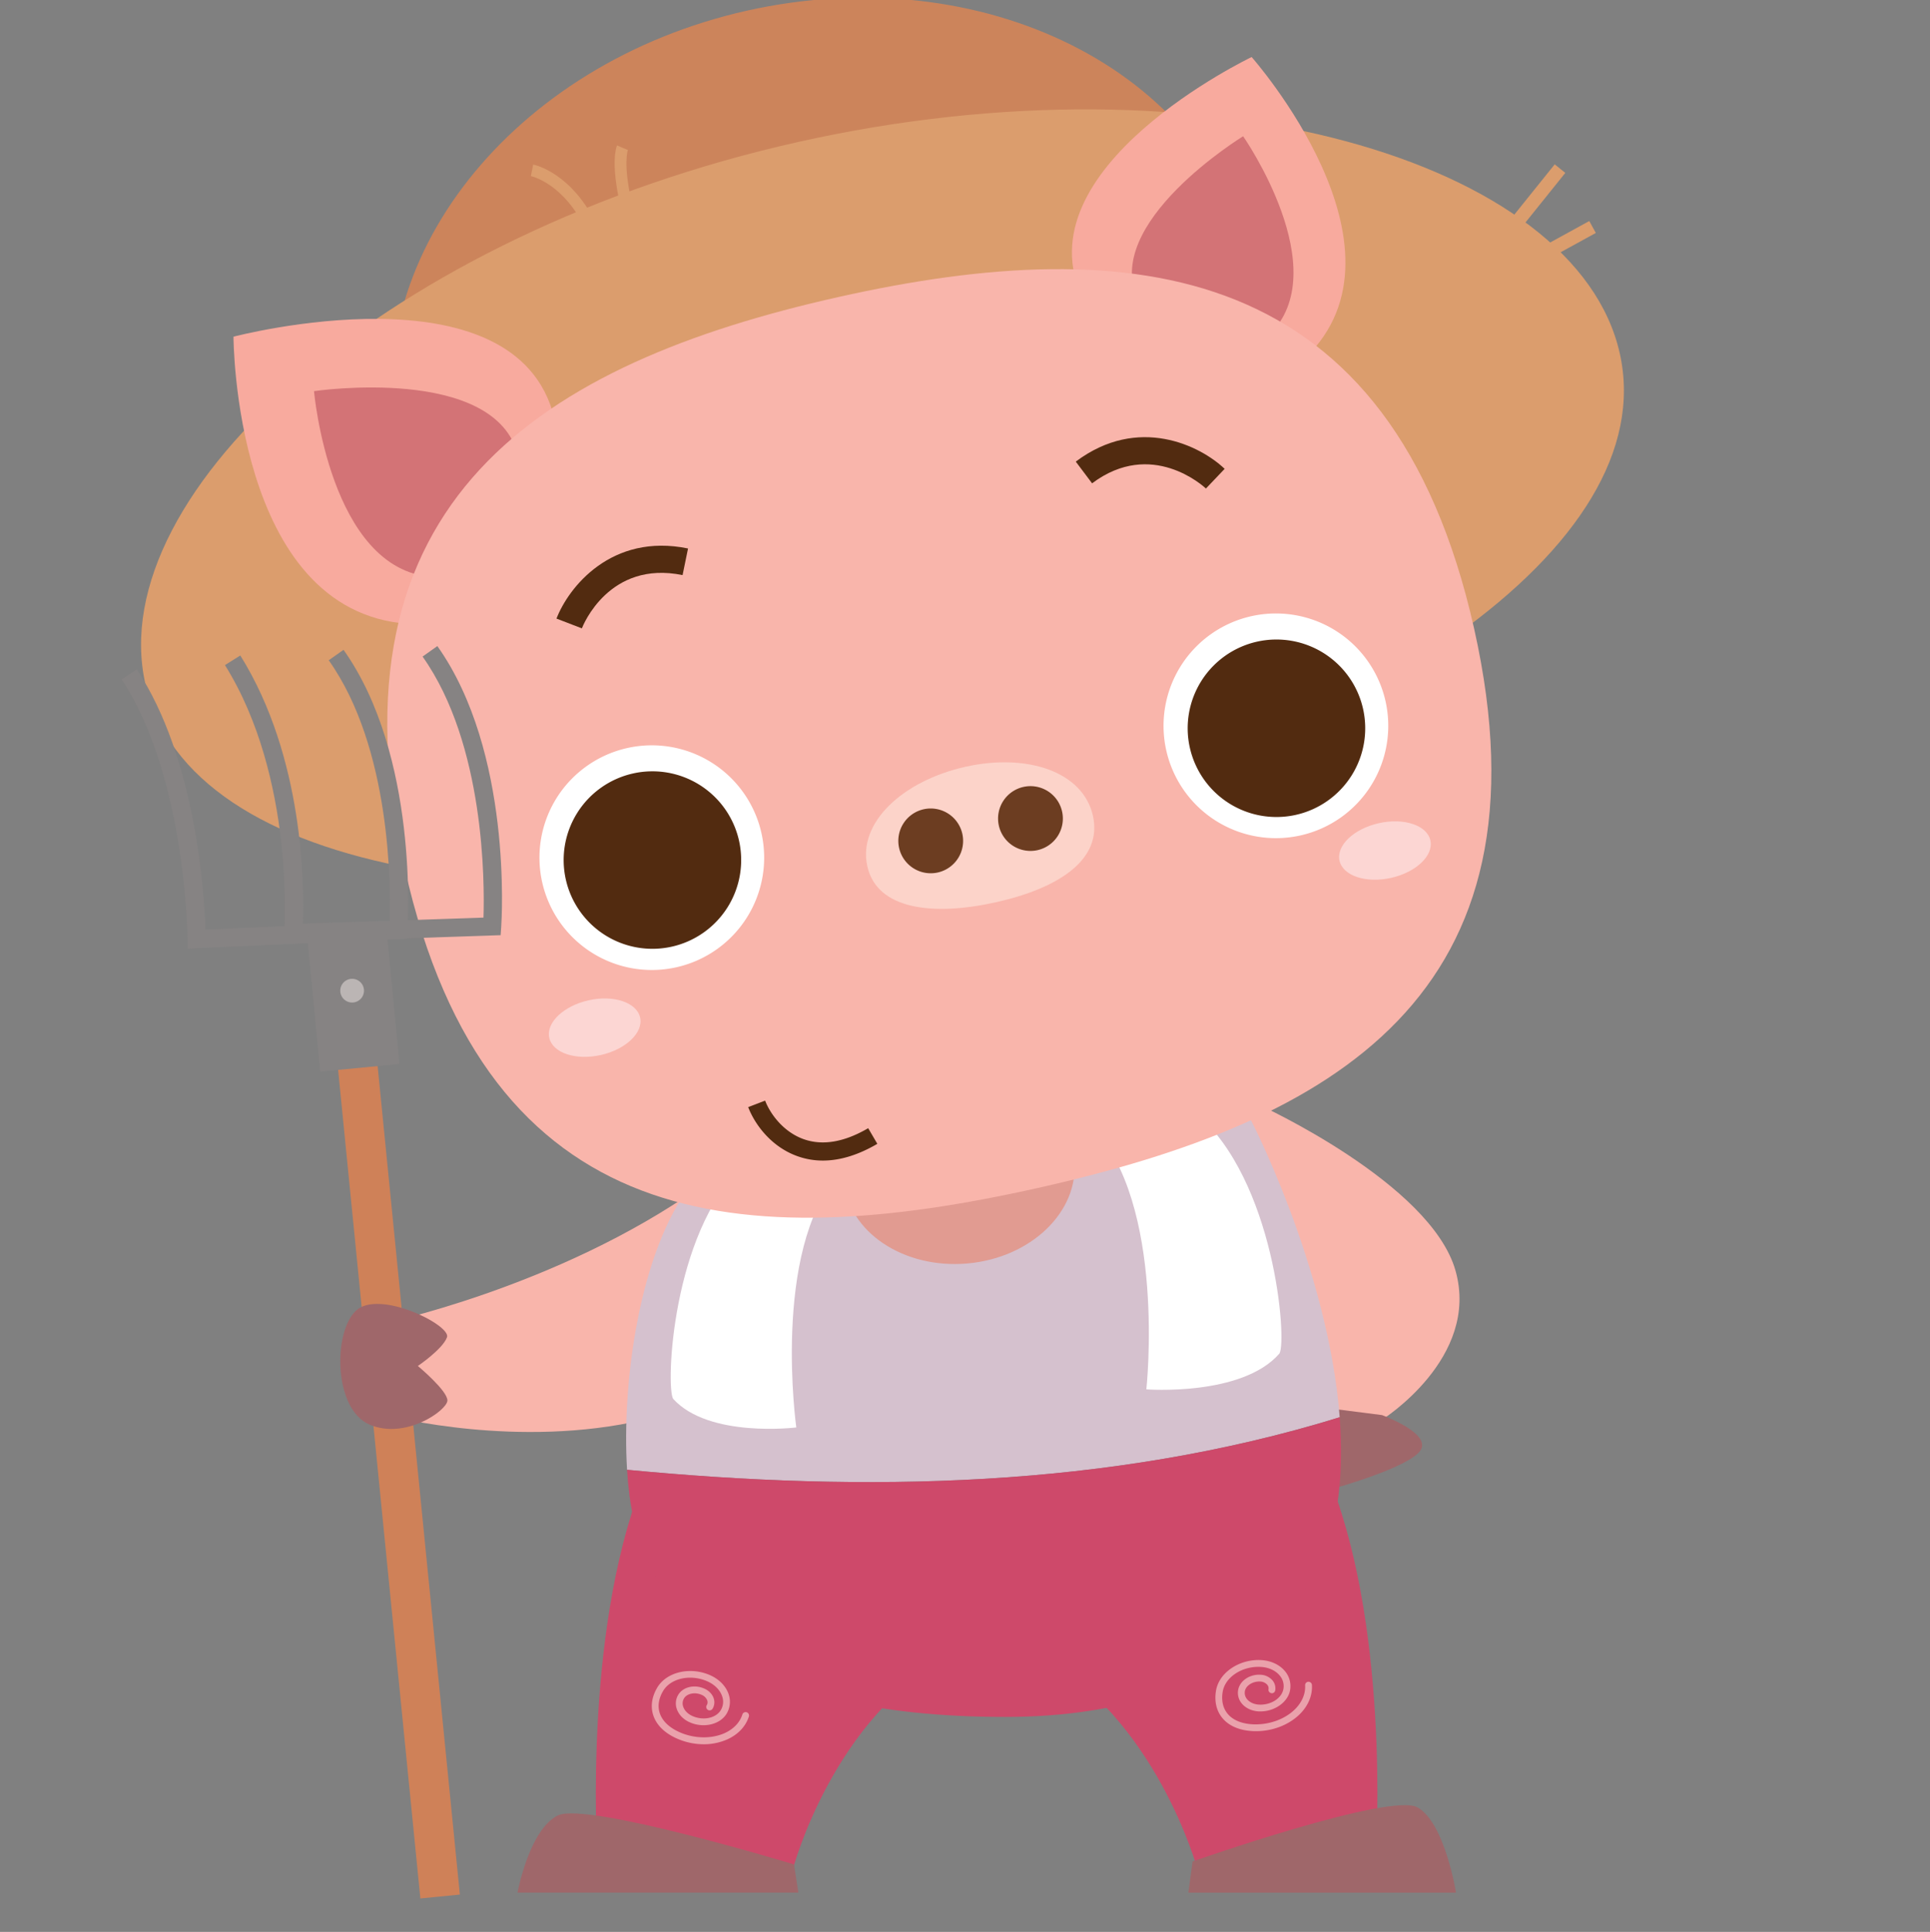 <svg id="Layer_3" data-name="Layer 3" xmlns="http://www.w3.org/2000/svg" viewBox="0 0 2400 2402.73"><rect x="0" y="0" width="2400" height="2402.73" fill="#808080" stroke="none"/><defs><style>.cls-1{fill:#f9b5ab;}.cls-2{fill:#9f676a;}.cls-3{fill:#ce496a;}.cls-4{fill:#d5c1ce;}.cls-5{fill:#fff;}.cls-6{fill:#e19b91;}.cls-7{fill:#cc845b;}.cls-8{fill:#db9d6d;}.cls-9{fill:#f8aa9e;}.cls-10{fill:#d37376;}.cls-11{fill:#522b10;}.cls-12{fill:#fcd3c9;}.cls-13{fill:#6c3d21;}.cls-14{fill:#fcd6d3;}.cls-15{fill:#cf8158;}.cls-16{fill:#868383;}.cls-17{fill:#bbb5b4;}.cls-18{fill:#eaa1ab;}</style></defs><title>licensed</title><path class="cls-1" d="M1565.52,1374.07s213.54,97.26,244.41,206.17-91.42,185.52-91.42,185.52l-79.44-7.56-103-359.92Z"/><path class="cls-2" d="M1653.42,1751.68l65.15,8.3s62.14,22.76,47.76,44-106.83,47-106.83,47Z"/><path class="cls-3" d="M791.55,1863.8c-68,195.47-47.86,461.06-47.86,461.06H985.93s49.86-190.42,198.39-268.09Z"/><path class="cls-3" d="M1662.21,1863.8c68,195.47,47.85,461.06,47.85,461.06h-221s-51.58-190.42-200.14-268.09Z"/><path class="cls-1" d="M871.27,1475.53c-178.93,126.8-400.3,171.9-400.3,171.9l15.68,114.1s157.78,40.85,314.17,4.23Z"/><path class="cls-4" d="M1665.94,1762.68C1651.77,1577.17,1552.57,1385,1549.51,1382l-690.17,91.43c-64,82.77-86.3,245.63-79.58,354.58C1073.49,1856.2,1378.33,1851.41,1665.94,1762.68Z"/><path class="cls-5" d="M922.82,1451.3c-87.32,83.14-95,273.17-85.79,288.42,44.43,49.19,153.18,35.64,153.18,35.64s-30.65-218.87,52.07-313.88Z"/><path class="cls-5" d="M1487,1384.19c98.18,83.26,113.56,282.64,104.1,299.13-46.6,53.79-165.58,44.66-165.58,44.66s25.27-231.51-68.33-327.51Z"/><path class="cls-3" d="M779.76,1828c1.39,22.29,4,42.41,7.67,59,30,125,134,248.4,462.59,248.4,302.32,0,405-170.68,412.65-262.57,5.62-35.37,6.12-72.61,3.27-110.15C1378.33,1851.41,1073.49,1856.2,779.76,1828Z"/><path class="cls-6" d="M1336,1443.55c5.58,63.68-54.08,121-133.25,127.87s-147.87-39.11-153.45-102.79,54.09-121,133.25-127.92S1330.44,1379.83,1336,1443.55Z"/><path class="cls-7" d="M1555.33,326c53.42,238.31-140.46,484.62-433,550.21S549.2,801.78,495.77,563.5,636.23,78.85,928.83,13.27,1501.9,87.67,1555.33,326Z"/><path class="cls-8" d="M2014.21,439.47c53.78,239.88-320.7,492.31-827,605.8s-952.7,45.11-1006.48-194.8S486.2,290.08,992.48,176.58,1960.45,199.59,2014.21,439.47Z"/><path class="cls-9" d="M689.3,520.05c-47-194.06-398.95-101.3-398.95-101.3s.25,341.53,217,357.1Z"/><path class="cls-10" d="M644.38,567.17C616.75,453,390.47,486.48,390.47,486.48s19.44,221.95,146.9,231.12Z"/><path class="cls-9" d="M1347.06,372.27c-80.45-163,209.38-301.33,209.38-301.33s209.41,236.49,67,373.88Z"/><path class="cls-10" d="M1415.53,374c-47.31-95.88,130.33-204.55,130.33-204.55s116,166.41,32.22,247.21Z"/><path class="cls-1" d="M1833.16,782.13c102.14,455.53-175.21,613-542.43,695.35s-685.26,58.3-787.37-397.25C400.63,622,675.14,451.8,1042.34,369.48S1730.44,323.92,1833.16,782.13Z"/><path class="cls-5" d="M946.87,1036.13A139.71,139.71,0,1,1,780,930.36,139.71,139.71,0,0,1,946.87,1036.13Z"/><path class="cls-11" d="M919,1045.58A110.37,110.37,0,1,1,787.08,962,110.37,110.37,0,0,1,919,1045.58Z"/><path class="cls-5" d="M1722.94,872.12a139.72,139.72,0,1,1-166.89-105.75A139.71,139.71,0,0,1,1722.94,872.12Z"/><path class="cls-11" d="M1695,881.61a110.38,110.38,0,1,1-131.83-83.56A110.39,110.39,0,0,1,1695,881.61Z"/><path class="cls-11" d="M723.57,781.51,692,769.36c14.91-38.73,68.31-106.8,163.59-87.2l-6.8,33.12C757.48,696.52,724.89,778,723.57,781.51Z"/><path class="cls-11" d="M1499.6,607.59c-2.73-2.56-67.5-62.07-141.56-6.47l-20.3-27c77.79-58.43,155.13-19.67,185.15,9Z"/><path class="cls-12" d="M1359.07,1014.56c12.24,54.51-42.62,90.12-120.09,107.49s-148.2,9.93-160.42-44.59,44.35-106.37,121.79-123.75S1346.84,960,1359.07,1014.56Z"/><path class="cls-13" d="M1196.67,1037a40.28,40.28,0,1,1-48.12-30.48A40.28,40.28,0,0,1,1196.67,1037Z"/><path class="cls-13" d="M1320.71,1009.22a40.28,40.28,0,1,1-48.1-30.49A40.26,40.26,0,0,1,1320.71,1009.22Z"/><path class="cls-14" d="M796,1265.47c4.22,18.78-17.66,39.68-48.86,46.68s-59.89-2.56-64.1-21.35,17.66-39.68,48.85-46.69S791.75,1246.7,796,1265.47Z"/><path class="cls-14" d="M1778.69,1045.19c4.24,18.77-17.64,39.66-48.84,46.66s-59.89-2.57-64.12-21.35,17.67-39.7,48.86-46.69S1774.49,1026.38,1778.69,1045.19Z"/><path class="cls-11" d="M1023.29,1443.44a93,93,0,0,1-31.09-5.26c-32.61-11.39-53.33-39.1-61.82-61.22l21.06-8.09c6.36,16.61,22.84,39.15,48.22,48.05,23.44,8.2,50.33,3.57,79.94-13.76l11.39,19.46C1067.29,1436.49,1044.64,1443.44,1023.29,1443.44Z"/><path class="cls-2" d="M987.33,2318.82s-257.78-78.3-293.53-60.94-50.23,96-50.23,96h349.2Z"/><path class="cls-2" d="M1483,2315.19s245.66-86.45,279.73-67.27,47.83,106,47.83,106H1477.77Z"/><polygon class="cls-15" points="522.74 2361.18 404.71 1171.94 453.83 1167.08 571.85 2356.31 522.74 2361.18"/><path class="cls-16" d="M352.45,1172.17l1-12.58c.17-1.9,13.83-192.14-73.72-332.42l19.1-11.93c79.32,127,79.55,287.6,77.79,333.55l224.6-7.54c1.43-43.29,1.71-215.43-75.73-324.66l18.38-13.05c93.42,131.78,80,340.6,79.4,349.43l-.71,10.13Z"/><path class="cls-16" d="M233.23,1179.76l0-11.74c0-2-1.81-202.18-81.91-323.08l18.78-12.46c73.35,110.71,83.9,277.85,85.42,323.7L484.54,1146c1.42-43.12,1.78-215.48-75.75-324.81l18.4-13c93.43,131.77,80,340.6,79.4,349.44l-.69,10Z"/><polygon class="cls-16" points="496.66 1323.35 398.11 1332.8 381.96 1163.94 480.51 1154.51 496.66 1323.35"/><path class="cls-17" d="M452.62,1232a14.74,14.74,0,1,1-14.87-14.61A14.72,14.72,0,0,1,452.62,1232Z"/><path class="cls-2" d="M442.58,1630.17c28.69-27.05,118.81,18.12,113.27,33.06s-36.25,35.66-36.25,35.66,37.27,31,36.76,43.09-51.86,48.88-96.67,29.91S413.87,1657.17,442.58,1630.17Z"/><path class="cls-18" d="M1561.86,2153.12c-1.53,0-3,0-4.58-.14-16.61-.92-29.64-6.67-37.61-16.69-7.15-8.94-9.75-20.6-7.51-33.72,3.8-22.37,29-39.35,56.11-37.87,12.4.67,23.31,5.86,30,14.22a28.8,28.8,0,0,1,6,23c-2.67,15.7-20.37,27.5-39.09,26.58-8.76-.48-16.45-4.14-21.2-10.06a20.65,20.65,0,0,1-4.32-16.52c2-11.44,14.29-19.77,27.71-19a20.7,20.7,0,0,1,15.22,7.28,15.29,15.29,0,0,1,3.16,12.2,4.13,4.13,0,0,1-4.86,3.44,4.23,4.23,0,0,1-3.46-4.86,6.82,6.82,0,0,0-1.47-5.5,12.22,12.22,0,0,0-9-4.12c-9-.45-17.73,5-18.93,12a12.29,12.29,0,0,0,2.61,9.83c3.25,4,8.7,6.56,15,6.88,14.9.76,28.34-8,30.33-19.55a20,20,0,0,0-4.36-16.29c-5.16-6.47-13.83-10.5-23.82-11.05-23.07-1.24-44.21,12.58-47.34,30.87-1.79,10.65.19,20,5.8,27,6.42,8.06,17.33,12.75,31.48,13.51,19.85,1,40.14-6.15,52.82-18.92,8.58-8.63,13-19.12,12.39-29.51a4.19,4.19,0,0,1,4-4.46,4.27,4.27,0,0,1,4.48,4c.76,12.84-4.5,25.61-14.81,36C1603,2145.24,1582.82,2153.12,1561.86,2153.12Z"/><path class="cls-18" d="M875.18,2169.4a83.12,83.12,0,0,1-33.78-7.28c-15.2-6.82-25.27-16.87-29.15-29.07-3.46-10.91-1.7-22.72,5.07-34.16,11.57-19.55,41.16-26.4,66-15.28,11.34,5.09,19.69,13.85,22.91,24a28.74,28.74,0,0,1-2.58,23.6c-8.1,13.69-28.78,18.53-46.06,10.81-8-3.56-13.83-9.75-16.14-17a20.78,20.78,0,0,1,1.86-17c5.91-10,20.26-13.4,32.69-7.8,5.68,2.54,9.92,7,11.57,12.22a15.32,15.32,0,0,1-1.36,12.55,4.24,4.24,0,1,1-7.28-4.33,6.79,6.79,0,0,0,.59-5.66,12.3,12.3,0,0,0-7-7.06c-8.3-3.74-18.32-1.72-21.93,4.39a12.11,12.11,0,0,0-1.08,10.13c1.56,4.92,5.76,9.22,11.53,11.81,13.49,6,29.32,2.7,35.33-7.42a20,20,0,0,0,1.78-16.72c-2.5-7.91-9.16-14.79-18.29-18.91-21-9.4-45.79-4.08-55.26,11.88-5.5,9.3-7,18.77-4.27,27.3,3.12,9.84,11.62,18.11,24.54,23.9,18.17,8.16,39.65,8.62,56.1,1.29,11.12-5,19-13.19,22.15-23.14a4.23,4.23,0,1,1,8.06,2.56c-3.9,12.26-13.41,22.29-26.76,28.3A71.87,71.87,0,0,1,875.18,2169.4Z"/><path class="cls-8" d="M729.55,287.42c-28.08-59.24-67.73-68-69.4-68.39L663,204.65c2,.39,48.31,10.13,79.8,76.49Z"/><path class="cls-8" d="M771.21,254.57c-12.07-52.74-4.75-71.78-3.9-73.76l13.43,5.86-6.7-2.94,6.76,2.79c-.07.17-6.22,17,4.7,64.77Z"/><polygon class="cls-8" points="1883.41 293.57 1870.22 282.96 1933.31 204.41 1946.47 215.02 1883.41 293.57"/><polygon class="cls-8" points="1923.71 323.04 1915.57 308.23 1976.29 274.91 1984.44 289.73 1923.71 323.04"/></svg>